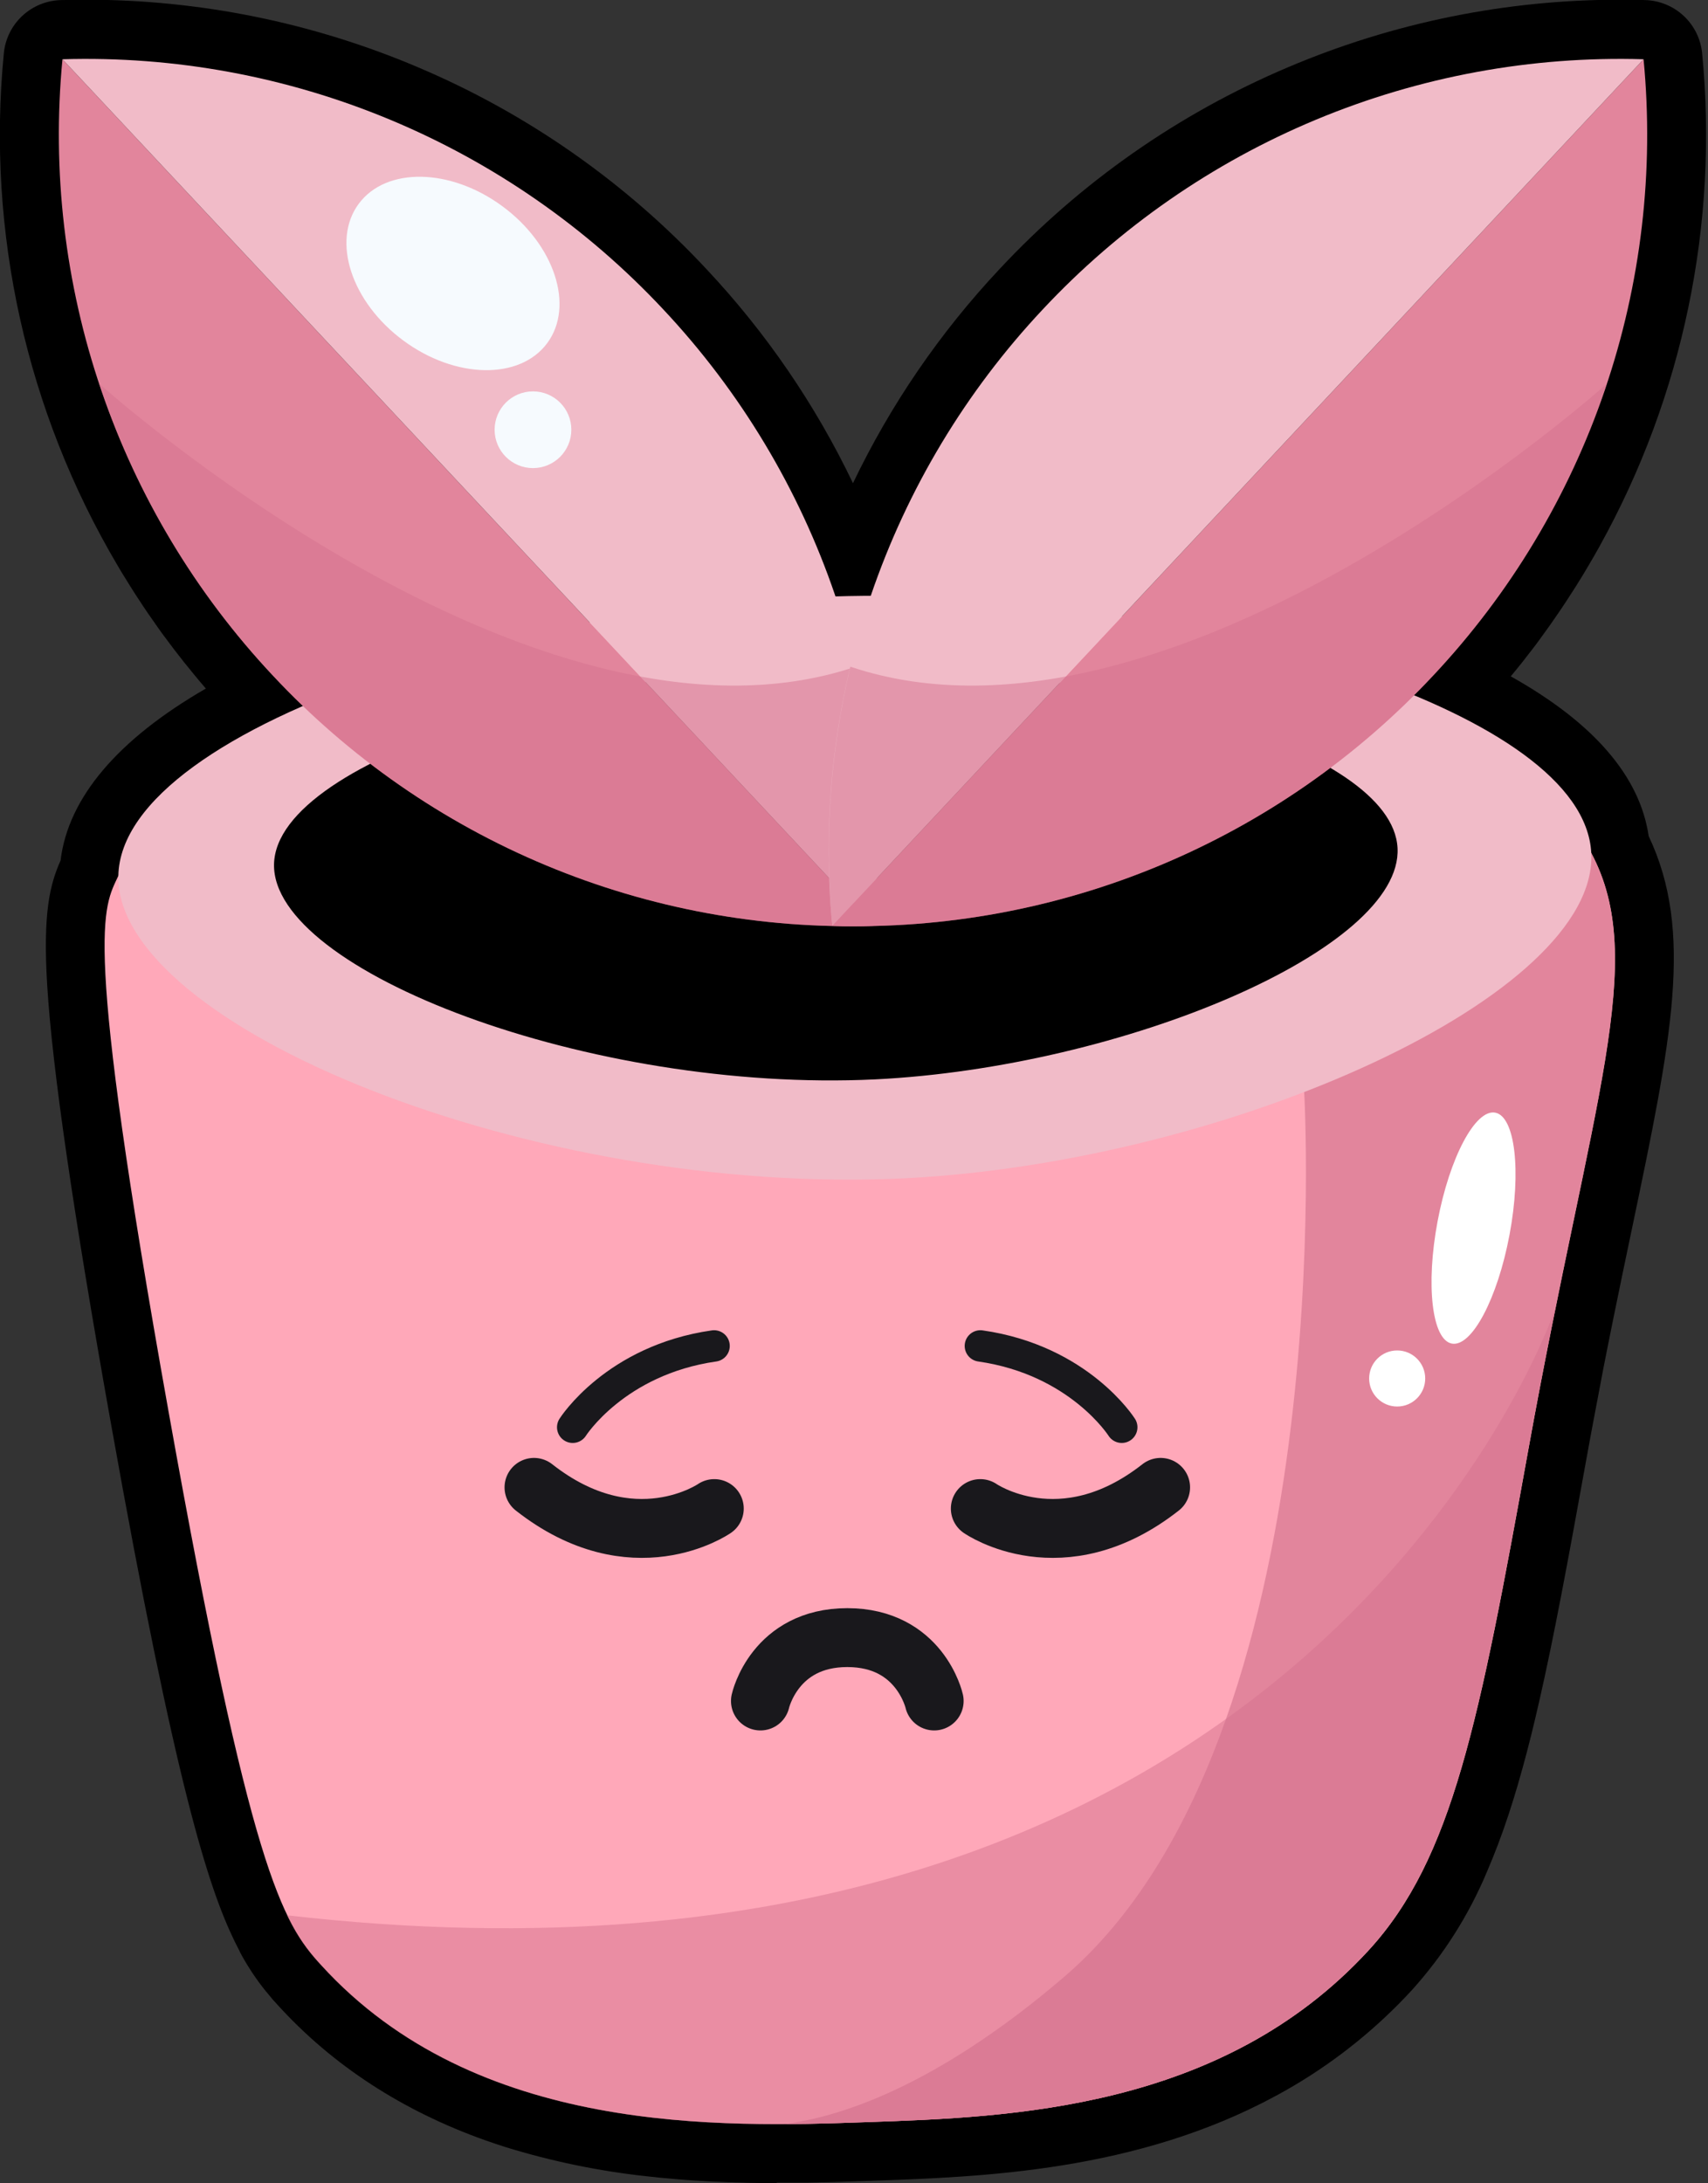 <svg width="435" height="556" viewBox="0 0 435 556" fill="none" xmlns="http://www.w3.org/2000/svg">
<rect x="0" y="0" width="435" height="556" fill="#333333" stroke="none"/>
<g clip-path="url(#clip0_6248_344)">
<path d="M197.691 555.94C194.621 555.94 191.601 555.94 188.691 555.82L186.371 555.76C183.151 555.65 179.971 555.5 176.901 555.3C175.291 555.2 173.68 555.08 172.05 554.94C169.57 554.74 167.051 554.49 164.631 554.21C152.489 552.888 140.501 550.41 128.831 546.81C127.091 546.26 125.351 545.68 123.661 545.08C102.531 537.59 84.661 525.96 70.661 510.53L69.471 509.22L68.651 508.22L67.961 507.4C67.801 507.22 67.331 506.64 67.3 506.6C66.891 506.09 66.45 505.51 66 504.9L65.941 504.82C65.701 504.51 65.471 504.18 65.231 503.82L65.141 503.69L64.55 502.84C64.526 502.793 64.496 502.749 64.461 502.71C64.251 502.38 64.031 502.06 63.81 501.71L63.75 501.61C62.8 500.14 61.88 498.61 61 496.91V496.83L60.371 495.62C60.371 495.57 60.37 495.51 60.3 495.48C60.13 495.15 59.931 494.74 59.721 494.31L59.671 494.21C53.141 480.69 44.801 455.33 28.191 362.16C18.631 308.62 13.341 272.27 12.03 251.06C10.88 232.42 12.711 225.27 15.431 219.12C17.341 203.2 29.971 188.31 52.431 175.35C51.811 174.63 51.181 173.9 50.571 173.17L49.8 172.23L49.231 171.54C48.411 170.54 47.59 169.54 46.791 168.54C46.571 168.27 46.361 167.99 46.151 167.71L45.891 167.38C44.971 166.21 44.051 165.03 43.161 163.83L42.641 163.13L42.471 162.89C41.471 161.61 40.581 160.33 39.671 159.04L39.171 158.31C38.211 156.977 37.264 155.6 36.331 154.18L36 153.67C35 152.18 34.061 150.72 33.141 149.25L32.911 148.87C31.911 147.22 30.91 145.71 30.09 144.25L29.971 144.05C6.718 104.745 -3.437 59.065 0.971 13.61C1.313 9.964 2.978 6.569 5.651 4.066C8.324 1.563 11.82 0.124 15.481 0.02C17.481 0.02 19.611 -0.07 21.661 -0.07C50.805 -0.109 79.656 5.745 106.481 17.14C134.297 28.925 159.32 46.435 179.921 68.53C195.086 84.679 207.674 103.068 217.24 123.05C226.808 103.069 239.396 84.68 254.561 68.53C275.167 46.437 300.193 28.927 328.01 17.14C354.829 5.739 383.679 -0.115 412.82 -0.07C414.87 -0.07 416.95 -0.07 419 0.02C422.661 0.124 426.157 1.563 428.83 4.066C431.503 6.569 433.168 9.964 433.51 13.61C437.719 57.108 428.617 100.859 407.411 139.07C407.411 139.07 407.411 139.15 407.341 139.2C406.481 140.76 405.551 142.37 404.591 143.99C404.54 144.09 404.483 144.187 404.421 144.28C403.561 145.75 402.641 147.28 401.621 148.88L401.421 149.21C400.421 150.72 399.52 152.21 398.56 153.64L398.201 154.18C397.281 155.57 396.321 156.95 395.361 158.33L394.871 159.04C393.931 160.37 392.96 161.68 391.99 163.04L391.851 163.22L391.391 163.86C390.481 165.07 389.541 166.27 388.611 167.46L388.381 167.77C388.171 168.04 387.96 168.32 387.74 168.59C386.83 169.74 385.881 170.89 384.941 172.03L384.76 172.24C405.88 184.06 417.661 197.7 419.891 212.93C431.451 237.31 425.731 264.66 415.641 312.86C414.091 320.24 412.5 327.86 410.8 336.23C409.99 340.23 409.15 344.4 408.31 348.7L407.31 354L406.461 358.47L405.631 362.84L404.82 367.23C404.55 368.7 404.28 370.17 404.01 371.66C399.47 396.79 395.961 415.86 392.191 432.49C391.481 435.65 390.75 438.7 390.05 441.56C389.35 444.42 388.55 447.43 387.81 450.12C387.43 451.51 387.041 452.88 386.651 454.22C385.861 456.93 385.041 459.58 384.211 462.09C382.471 467.38 380.671 472.09 378.721 476.63C374.082 487.724 367.593 497.949 359.53 506.87C350.787 516.362 340.704 524.525 329.601 531.1C328.101 531.98 326.6 532.85 325.06 533.67C289.35 553.04 250.171 554.39 221.561 555.38L216.481 555.55L213.79 555.64L211.02 555.72C209.247 555.773 207.447 555.813 205.621 555.84H202.53C201.017 555.84 199.487 555.84 197.941 555.84L197.691 555.94Z" fill="black"/>
<path d="M30.141 223.03C85.671 169.35 179.881 159.59 216.091 159.79C263.641 160.05 308.491 163.79 405.271 217.24C419.891 244.67 405.271 280.3 389.271 369.02C376.751 438.21 370.031 473.33 348.501 496.75C311.161 537.33 257.221 539.17 221.001 540.42C183.841 541.73 121.301 543.84 81.791 500.42C71.791 489.57 63.791 476.21 42.951 359.6C20.861 236.23 26.351 231.31 30.141 223.03Z" fill="#FFA8B9"/>
<path d="M372.861 200.199L332.151 278.099C332.151 278.099 341.911 442.699 271.021 503.439C237.811 531.889 213.091 539.299 199.551 540.929C207.301 540.929 214.551 540.649 221.001 540.419C257.221 539.169 311.161 537.329 348.501 496.749C370.031 473.329 376.751 438.209 389.271 369.019C405.321 280.299 419.931 244.669 405.271 217.239C393.741 210.879 382.971 205.229 372.861 200.199Z" fill="#E2859C"/>
<path d="M30.141 223.03C30.891 184.36 141.47 149.171 233.51 151.871C306.51 153.971 403.46 181 405.27 217.24C407.08 253.48 313.6 295.77 230.77 300.05C135.74 304.85 29.401 261.18 30.141 223.03Z" fill="#F1BBC8"/>
<path d="M69.79 220.09C70.36 192.6 154.73 167.54 224.93 169.45C280.69 170.96 354.56 190.17 355.93 215.95C357.3 241.73 286.04 271.78 222.86 274.88C150.38 278.36 69.23 247.25 69.79 220.09Z" fill="black"/>
<path opacity="0.49" d="M396.109 333.279C396.109 333.379 333.789 517.729 73.109 487.759C75.288 492.416 78.198 496.693 81.73 500.429C121.239 543.839 183.779 541.729 220.939 540.429C257.159 539.179 311.099 537.339 348.439 496.759C369.969 473.339 376.689 438.219 389.209 369.029C391.579 356.009 393.859 344.149 396.109 333.279Z" fill="#D4718D"/>
<path d="M384.446 314.478C387.497 298.237 385.869 284.301 380.81 283.351C375.751 282.401 369.177 294.796 366.126 311.036C363.075 327.276 364.703 341.212 369.761 342.162C374.82 343.113 381.395 330.718 384.446 314.478Z" fill="white"/>
<path d="M355.839 358.19C359.783 358.19 362.979 354.993 362.979 351.05C362.979 347.107 359.783 343.91 355.839 343.91C351.896 343.91 348.699 347.107 348.699 351.05C348.699 354.993 351.896 358.19 355.839 358.19Z" fill="white"/>
<path d="M69.469 172.02C88.987 192.912 112.733 209.406 139.126 220.4C165.518 231.394 193.951 236.637 222.529 235.78L15.909 15.09C13.177 43.551 16.541 72.268 25.776 99.327C35.012 126.387 49.907 151.168 69.469 172.02V172.02Z" fill="#E2859C"/>
<path d="M15.91 15.091L222.53 235.78C225.264 207.32 221.902 178.604 212.668 151.544C203.435 124.485 188.541 99.703 168.98 78.851C149.461 57.958 125.712 41.465 99.318 30.47C72.924 19.476 44.49 14.233 15.91 15.091V15.091Z" fill="#F1BBC8"/>
<path opacity="0.49" d="M222.53 235.78C224.622 213.676 223.065 191.378 217.92 169.78C135.99 197.32 25.32 97.779 25.24 97.689C34.413 125.374 49.507 150.729 69.471 171.99C88.985 192.888 112.731 209.386 139.123 220.386C165.516 231.385 193.95 236.633 222.53 235.78V235.78Z" fill="#D4718D"/>
<path d="M139.381 87.368C146.351 77.926 141.248 62.335 127.983 52.545C114.719 42.755 98.317 42.474 91.348 51.916C84.378 61.359 89.481 76.95 102.745 86.74C116.009 96.53 132.412 96.811 139.381 87.368Z" fill="#F6FAFE"/>
<path d="M135.741 119.21C141.137 119.21 145.511 114.836 145.511 109.44C145.511 104.044 141.137 99.67 135.741 99.67C130.345 99.67 125.971 104.044 125.971 109.44C125.971 114.836 130.345 119.21 135.741 119.21Z" fill="#F6FAFE"/>
<path d="M365.031 172.02C345.513 192.912 321.767 209.406 295.374 220.4C268.981 231.394 240.549 236.637 211.971 235.78L418.591 15.09C421.322 43.551 417.959 72.268 408.723 99.327C399.488 126.387 384.593 151.168 365.031 172.02V172.02Z" fill="#E2859C"/>
<path d="M418.591 15.091L211.971 235.781C209.237 207.32 212.599 178.604 221.833 151.544C231.066 124.485 245.96 99.703 265.521 78.851C285.04 57.957 308.788 41.464 335.182 30.469C361.577 19.475 390.011 14.232 418.591 15.091V15.091Z" fill="#F1BBC8"/>
<path opacity="0.49" d="M211.971 235.78C209.881 213.676 211.435 191.379 216.571 169.78C298.511 197.32 409.181 97.779 409.261 97.689C400.088 125.374 384.995 150.729 365.031 171.99C345.516 192.888 321.771 209.386 295.378 220.386C268.985 231.385 240.551 236.633 211.971 235.78V235.78Z" fill="#D4718D"/>
<path d="M181.92 384.179C181.92 384.179 161.21 398.579 136 378.779" stroke="#19181C" stroke-width="15" stroke-miterlimit="10" stroke-linecap="round"/>
<path d="M145.859 363.47C145.859 363.47 156.669 346.36 181.859 342.76" stroke="#19181C" stroke-width="8" stroke-miterlimit="10" stroke-linecap="round"/>
<path d="M249.67 384.179C249.67 384.179 270.38 398.579 295.59 378.779" stroke="#19181C" stroke-width="15" stroke-miterlimit="10" stroke-linecap="round"/>
<path d="M285.689 363.47C285.689 363.47 274.879 346.36 249.689 342.76" stroke="#19181C" stroke-width="8" stroke-miterlimit="10" stroke-linecap="round"/>
<path d="M237.92 433.179C237.92 433.179 234.33 417.039 215.79 417.039C197.25 417.039 193.67 433.179 193.67 433.179" stroke="#19181C" stroke-width="15" stroke-miterlimit="10" stroke-linecap="round"/>
</g>
<defs>
<clipPath id="clip0_6248_344">
<rect width="434.51" height="555.93" fill="white"/>
</clipPath>
</defs>
</svg>
